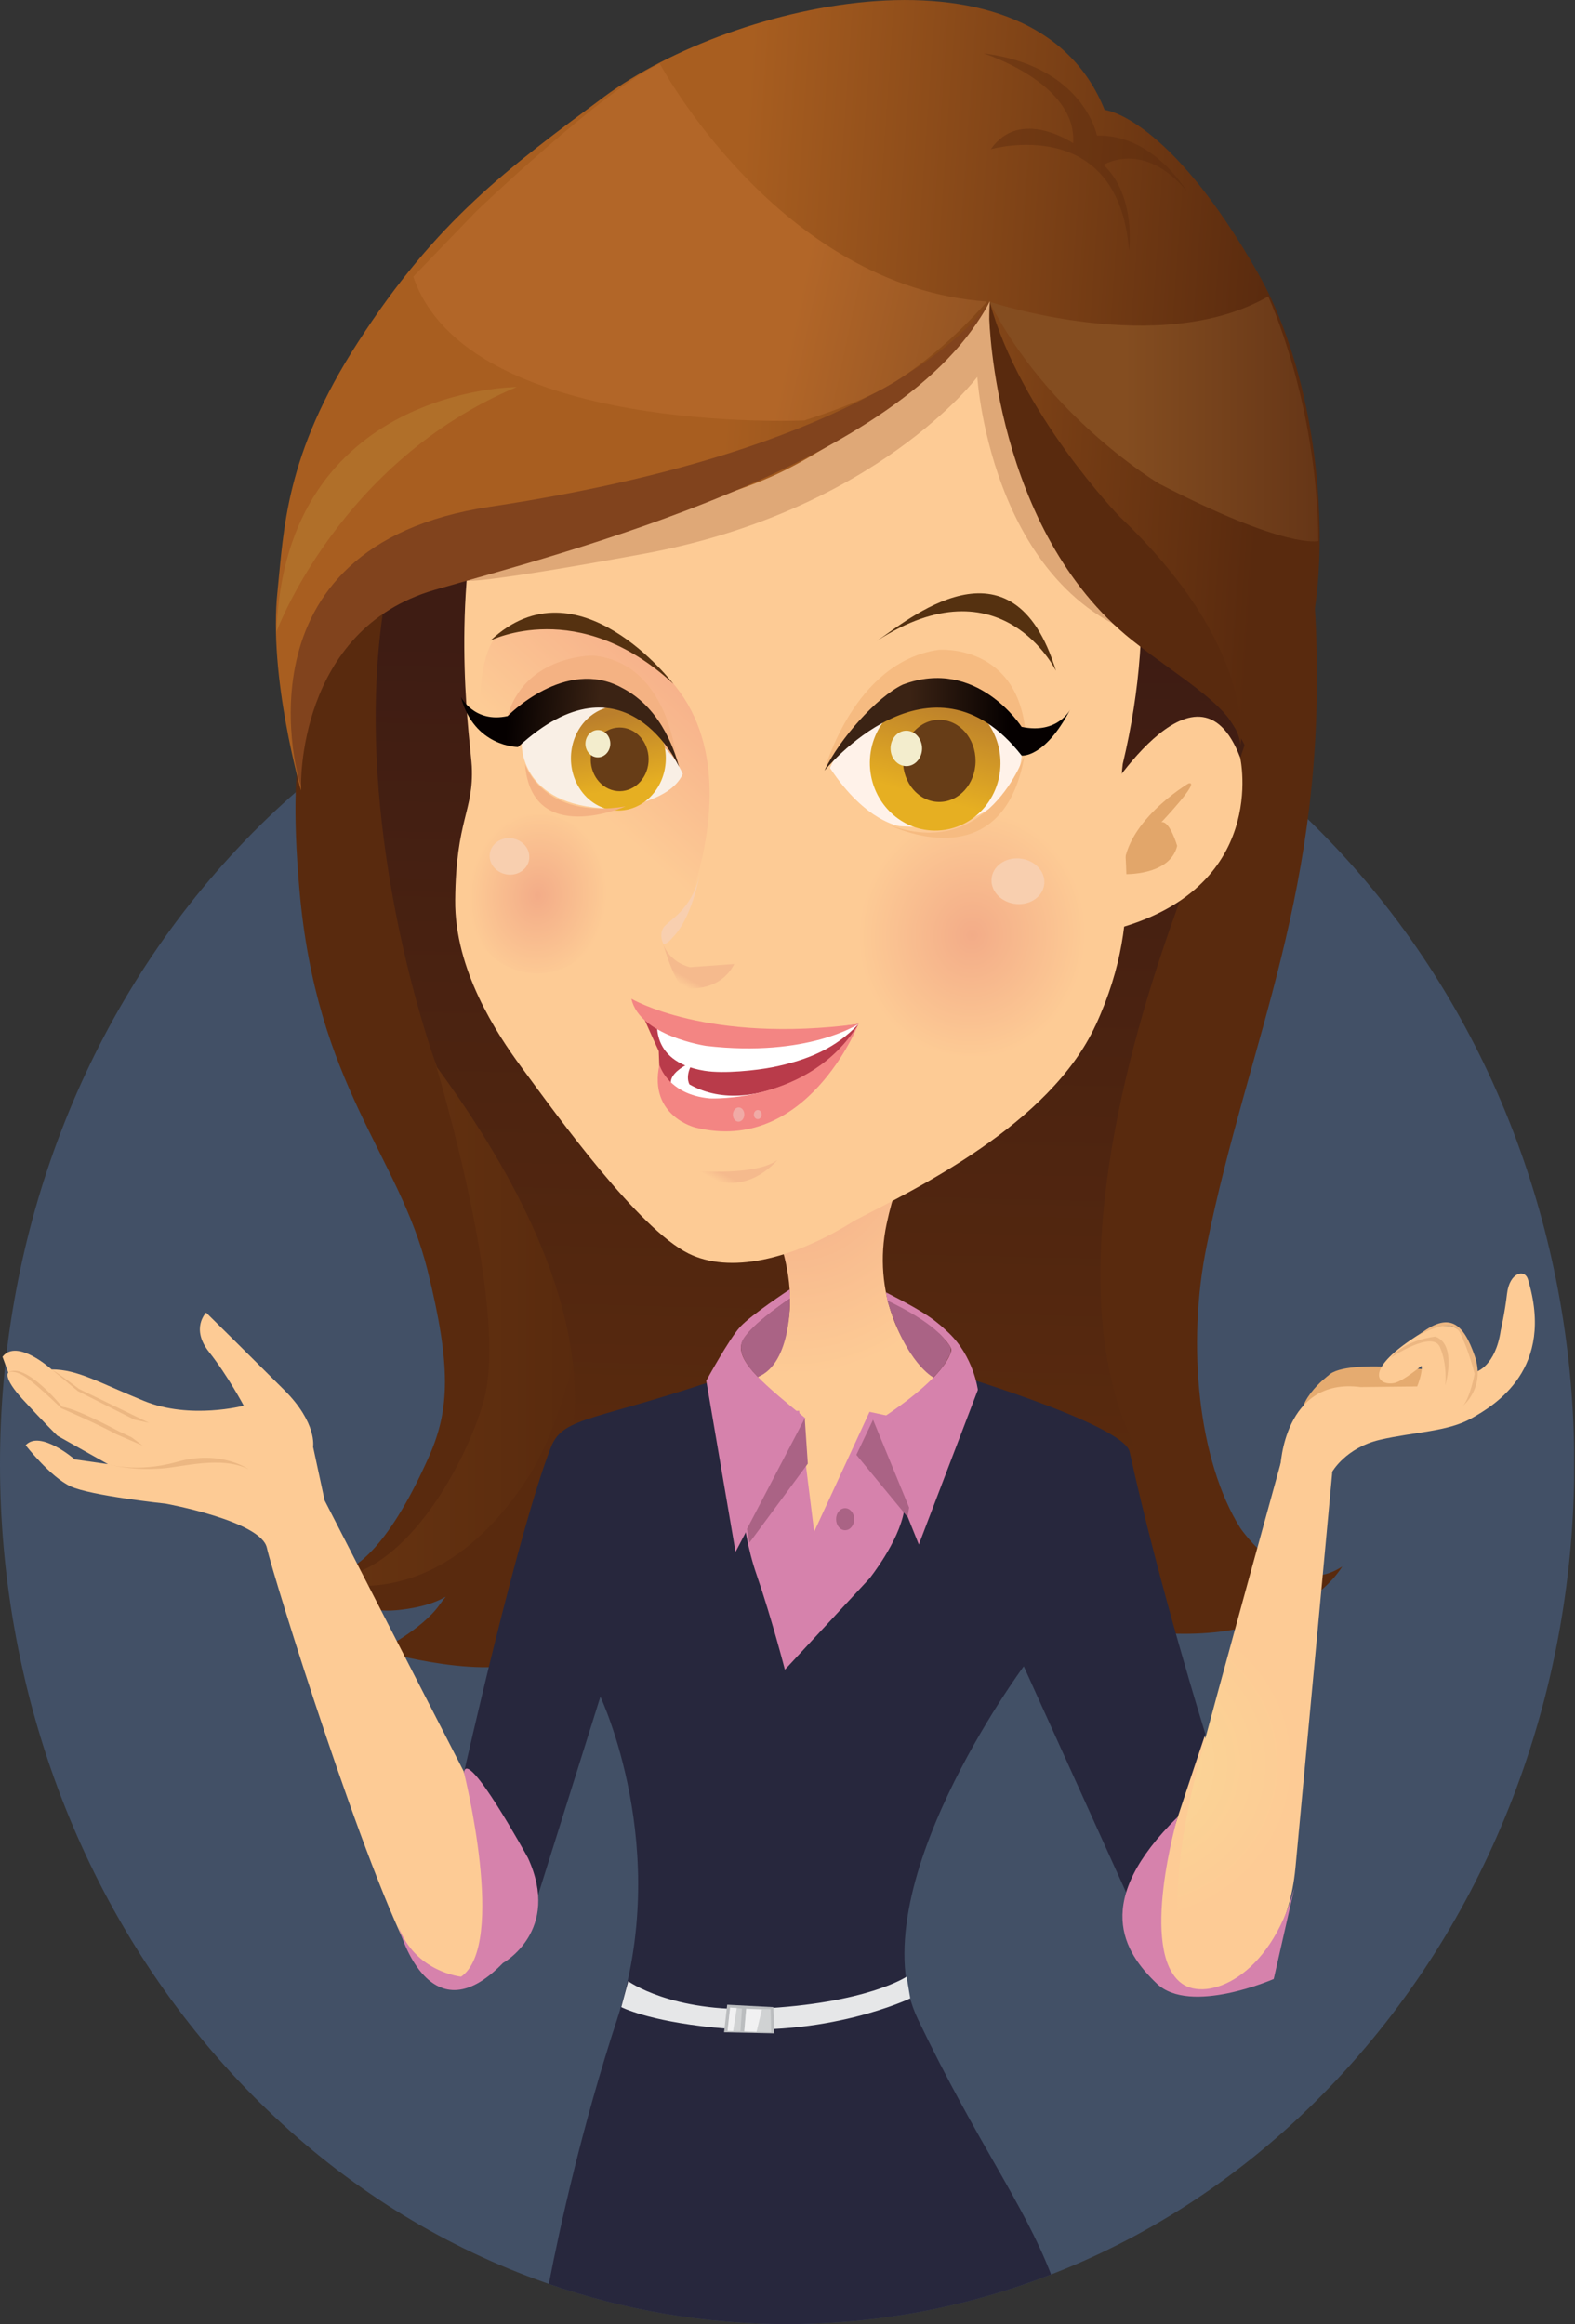 <svg width="267" height="394" viewBox="0 0 267 394" fill="none" xmlns="http://www.w3.org/2000/svg">
<rect x="0" y="0" width="267" height="394" fill="#333333" stroke="none"/>
<g clip-path="url(#clip0_17_329)">
<path d="M227.79 351.295C279.9 294.362 279.9 202.055 227.79 145.122C175.679 88.189 91.192 88.189 39.082 145.122C-13.028 202.055 -13.028 294.362 39.082 351.295C91.192 408.228 175.679 408.229 227.79 351.295Z" fill="#425066"/>
<path d="M60.634 89.376C60.634 89.376 61.671 51.409 120.335 29.751C161.704 14.514 220.106 34.081 223.08 106.373C224.946 151.144 211.685 175.956 204.588 211.057C201.088 228.071 203.185 247.752 210.258 259.042C210.258 259.042 218.622 271.457 227.537 265.568C227.537 265.568 219.747 279.481 193.975 276.58C193.975 276.58 181.392 274.314 170.85 268.904C147.16 256.751 117.863 259.042 131.618 272.581C131.618 272.581 107.218 270.185 91.238 280.692C83.838 285.535 64.406 279.855 64.406 279.855C64.406 279.855 71.622 276.24 74.557 271.997C75.729 270.307 78.368 267.545 78.368 267.545C78.368 267.545 77.698 271.91 67.388 272.964C57.11 274.018 50.22 264.836 50.22 264.836C50.22 264.836 59.597 276.675 72.85 246.636C76.159 239.013 76.55 231.704 72.475 215.343C67.555 195.654 53.657 184.267 50.754 150.743C48.522 124.947 51.911 117.899 60.634 89.376Z" fill="#592A0E"/>
<path opacity="0.2" d="M94.659 180.957C94.659 180.957 88.296 162.984 72.675 176.47C72.675 176.47 86.159 219.15 82.236 236.556C79.979 246.131 68.209 269.88 53.083 267.449C53.083 267.449 73.073 276.257 89.715 250.156C98.016 237.184 107.25 196.603 94.659 180.965V180.957Z" fill="url(#paint0_linear_17_329)"/>
<path d="M210.393 128.092C210.393 128.092 156.091 237.079 211.342 264.069C211.342 264.069 164.95 260.793 155.038 239.266L156.091 272.711H76.064C76.064 272.711 125.462 251.114 74.094 180.956C74.094 180.956 26.665 53.631 134.306 37.453C187.245 29.498 229.156 74.147 210.385 128.101L210.393 128.092Z" fill="url(#paint1_linear_17_329)"/>
<path d="M103.717 355.545C100.512 367.254 97.729 378.022 97.386 387.44C98.606 387.187 99.818 386.917 101.038 386.603C123.549 380.74 145.98 374.816 168.745 370.565C163.179 357.81 154.958 346.241 152.829 338.391C148.93 324.043 160.444 295.337 174.311 278.287C174.311 278.287 196.247 263.25 182.811 244.755C179.032 239.554 169.399 241.566 159.44 234.44C152.59 229.535 147.893 218.889 150.293 207.546C152.415 197.483 155.78 194.007 155.78 194.007L128.883 202.981C128.883 202.981 138.213 218.035 131.483 230.441C127.799 237.236 110.639 237.445 103.717 243.343C95.48 250.365 95.728 262.71 99.938 277.521C106.054 299.013 115.048 314.146 103.717 355.554V355.545Z" fill="url(#paint2_radial_17_329)"/>
<path d="M186.368 136.682C186.368 136.682 202.834 108.952 210.242 128.45C210.242 128.45 215.321 150.857 188.401 157.687L179.191 156.232L186.36 136.682H186.368Z" fill="#FDCB95"/>
<path d="M201.462 132.823C201.462 132.823 190.028 139.575 190.498 148.191C190.498 148.191 198.313 148.548 199.557 143.4C199.557 143.4 198.313 139.096 196.877 139.392C196.877 139.392 203.727 132.179 201.462 132.823Z" fill="#E2A66A"/>
<path d="M185.722 173.822C177.939 190.671 155.277 201.517 144.967 206.875C134.074 213.74 123.597 215.927 116.699 212.494C108.287 208.304 94.93 189.8 88.344 180.852C84.173 175.19 77.052 164.396 77.164 152.573C77.292 138.878 80.338 137.51 79.979 129.913C79.652 123.04 66.351 42.062 133.827 35.223C179.749 35.397 202.332 79.297 190.331 129.521C188.911 140.551 194.932 153.898 185.73 173.822H185.722Z" fill="#FDCB95"/>
<path d="M186.615 159.673C185.809 171.33 175.419 179.981 163.411 178.988C151.402 177.995 142.327 167.741 143.133 156.075C143.938 144.41 154.328 135.768 166.337 136.752C178.346 137.745 187.42 147.999 186.615 159.665V159.673Z" fill="url(#paint3_radial_17_329)"/>
<path d="M85.17 107.062C83.982 107.724 82.65 109.336 81.877 113.578C80.537 120.949 81.941 134.391 87.538 144.697C96.358 160.945 114.921 157.826 114.921 157.826C114.921 157.826 135.996 114.171 94.683 105.52C91.079 104.762 88.487 105.197 85.162 107.062H85.17Z" fill="url(#paint4_linear_17_329)"/>
<path d="M103.398 152.521C102.88 159.97 96.94 165.545 90.13 164.979C83.32 164.413 78.209 157.922 78.727 150.482C79.245 143.042 85.186 137.458 91.996 138.024C98.805 138.591 103.917 145.081 103.398 152.521Z" fill="url(#paint5_radial_17_329)"/>
<path d="M112.449 160.109C112.449 160.109 114.865 168.847 116.906 167.558C116.906 167.558 122.153 168.011 124.474 163.428L116.978 163.969C116.978 163.969 113.653 163.306 112.449 160.1V160.109Z" fill="url(#paint6_linear_17_329)"/>
<path d="M118.613 148.287C118.613 148.287 117.281 155.823 113.94 159.012C113.94 159.012 113.262 159.996 112.473 160.048C112.473 160.048 111.675 158.646 112.441 157.304C113.127 156.102 117.201 154.49 118.613 148.287Z" fill="#F8CFAF"/>
<path d="M177.038 149.768C176.887 151.902 174.766 153.462 172.294 153.253C169.822 153.044 167.94 151.153 168.091 149.019C168.243 146.884 170.364 145.325 172.836 145.534C175.308 145.743 177.19 147.634 177.038 149.768Z" fill="#F8CFAF"/>
<path d="M89.731 145.464C89.612 147.172 88.017 148.426 86.159 148.27C84.309 148.113 82.897 146.614 83.017 144.907C83.137 143.199 84.731 141.945 86.581 142.101C88.431 142.258 89.843 143.757 89.723 145.464H89.731Z" fill="#F8CFAF"/>
<path d="M140.709 130.201C140.709 130.201 148.412 110.912 166.72 119.738C166.72 119.738 172.405 124.529 173.203 128.101C173.203 128.101 172.732 141.57 152.55 140.063C152.55 140.063 146.785 139.409 140.709 130.201Z" fill="#FFF2E9"/>
<path d="M169.606 129.46C169.551 135.794 164.551 140.873 158.435 140.812C152.319 140.751 147.407 135.567 147.463 129.234C147.518 122.9 152.518 117.821 158.634 117.882C164.75 117.943 169.662 123.127 169.606 129.46Z" fill="url(#paint7_linear_17_329)"/>
<path d="M165.38 129.059C165.348 132.901 162.565 135.994 159.168 135.951C155.772 135.916 153.044 132.771 153.076 128.92C153.108 125.078 155.891 121.985 159.288 122.029C162.685 122.064 165.412 125.209 165.38 129.059Z" fill="#673D17"/>
<path d="M156.314 126.908C156.298 128.563 155.094 129.904 153.619 129.887C152.143 129.87 150.963 128.511 150.971 126.855C150.987 125.191 152.191 123.858 153.666 123.876C155.142 123.893 156.322 125.252 156.314 126.908Z" fill="#F3EDCD"/>
<path d="M139.744 130.68C139.744 130.68 144.688 112.202 159.113 110.163C159.113 110.163 173.043 108.987 173.928 125.157C173.928 125.157 167.82 114.92 155.572 118.814C143.316 122.709 139.744 130.68 139.744 130.68Z" fill="#F6BB81"/>
<path d="M139.744 130.68C139.744 130.68 157.797 108.395 173.203 128.101C173.203 128.101 177.102 128.572 181.432 120.278C181.432 120.278 179.319 124.521 173.187 123.223C173.187 123.223 165.603 111.313 153.029 116.07C148.667 118.161 142.375 125.148 139.752 130.68H139.744Z" fill="url(#paint8_linear_17_329)"/>
<path d="M173.697 127.997C173.697 127.997 167.501 146.179 150.652 139.81C150.652 139.81 169.981 149.663 173.697 127.997Z" fill="#F6BB81"/>
<path d="M115.75 131.22C115.75 131.22 108.558 114.354 93.973 119.86C93.973 119.86 89.3 123.188 88.439 125.949C88.439 125.949 87.857 136.648 103.351 137.083C103.351 137.083 113.43 136.412 115.75 131.211V131.22Z" fill="#F9EFE5"/>
<path d="M114.73 129.199C114.73 129.199 113.509 112.219 100.44 111.139C100.44 111.139 87.881 111.052 85.68 122.97C85.68 122.97 93.455 115.965 102.521 120.034C111.596 124.102 114.722 129.199 114.722 129.199H114.73Z" fill="#F4B283"/>
<path d="M96.82 127.753C96.413 132.623 99.667 136.927 104.092 137.371C108.518 137.815 112.433 134.226 112.84 129.356C113.246 124.486 109.985 120.182 105.567 119.738C101.142 119.294 97.227 122.883 96.82 127.753Z" fill="url(#paint9_linear_17_329)"/>
<path d="M100.161 128.241C99.914 131.212 101.899 133.834 104.603 134.104C107.298 134.374 109.69 132.188 109.937 129.217C110.184 126.246 108.199 123.624 105.496 123.354C102.8 123.084 100.408 125.27 100.161 128.241Z" fill="#673D17"/>
<path d="M99.252 125.871C99.14 127.143 100.002 128.276 101.158 128.389C102.314 128.502 103.343 127.561 103.454 126.289C103.566 125.017 102.705 123.885 101.549 123.771C100.392 123.658 99.364 124.599 99.252 125.871Z" fill="#F3EDCD"/>
<path d="M115.12 130.009C115.12 130.009 106.054 109.815 87.817 126.647C87.817 126.647 80.378 126.647 78.137 118.161C78.137 118.161 80.409 122.648 86.063 121.393C86.063 121.393 95.783 111.357 105.392 116.584C112.6 120.252 114.642 128.45 115.12 130.001V130.009Z" fill="url(#paint10_linear_17_329)"/>
<path d="M89.005 129.556C89.005 129.556 92.059 139.026 106.054 136.709C106.054 136.709 90.114 143.67 89.005 129.556Z" fill="#F4B283"/>
<path d="M117.855 198.503C117.855 198.503 128.221 199.365 131.762 196.664C131.762 196.664 125.917 204.017 117.855 198.503Z" fill="url(#paint11_linear_17_329)"/>
<path d="M148.651 108.647C153.571 105.459 171.632 89.594 179.016 113.726C179.016 113.726 169.83 94.926 148.651 108.647Z" fill="#553110"/>
<path d="M114.139 115.931C114.139 115.931 97.968 94.673 83.161 108.586C83.161 108.586 98.088 101.051 114.139 115.931Z" fill="#553110"/>
<path d="M108.159 169.997C108.159 169.997 119.466 177.812 145.541 173.586C145.541 173.586 138.604 187.09 127.296 190.662C127.296 190.662 113.494 191.707 111.851 182.839L111.675 178.195C111.675 178.195 108.326 170.973 108.159 170.006V169.997Z" fill="#B93B4A"/>
<path d="M111.572 172.053C111.572 172.053 109.443 179.92 119.442 181.532C122.719 182.063 128.293 181.453 130.941 180.93C137.073 179.711 141.769 177.62 145.541 173.595C145.541 173.595 126.842 179.693 111.572 172.053Z" fill="white"/>
<path d="M117.6 179.92C117.6 179.92 111.054 182.438 114.961 185.539C117.799 187.796 132.264 190.801 142.718 178.343C142.718 178.343 128.293 190.287 116.882 183.841C116.882 183.841 115.95 182.342 117.6 179.92Z" fill="white"/>
<path d="M107.035 169.318C107.035 169.318 119.905 176.975 145.541 173.587C145.541 173.587 136.985 179.302 119.721 177.307C119.721 177.307 108.406 175.634 107.035 169.318Z" fill="#F38583"/>
<path d="M111.787 180.504C111.787 180.504 113.159 185.566 120.327 186.21C120.327 186.21 137.176 187.055 145.477 173.709C145.477 173.709 136.746 195.811 117.887 191.15C117.887 191.15 109.921 189.242 111.787 180.504Z" fill="#F38583"/>
<path d="M126.18 189.033C126.132 189.695 125.662 190.2 125.128 190.157C124.593 190.113 124.195 189.538 124.242 188.867C124.29 188.197 124.761 187.7 125.295 187.744C125.829 187.787 126.228 188.362 126.18 189.033Z" fill="#F0AAA6"/>
<path d="M129.123 189.007C129.091 189.434 128.772 189.756 128.405 189.721C128.038 189.695 127.767 189.32 127.799 188.893C127.831 188.467 128.15 188.144 128.516 188.179C128.883 188.205 129.154 188.58 129.123 189.007Z" fill="#F0AAA6"/>
<path d="M34.95 222.522C34.95 222.522 32.255 225.196 35.444 229.213C38.626 233.229 41.321 238.308 41.321 238.308C41.321 238.308 32.263 240.712 24.424 237.506C16.586 234.3 13.157 232.157 8.747 232.157C8.747 232.157 2.871 226.808 0.423 230.014L1.403 232.689C1.403 232.689 0.423 233.49 3.851 237.236C7.28 240.983 9.728 243.396 9.728 243.396L18.3 248.214L12.671 247.412C12.671 247.412 6.794 242.333 4.346 245.008C4.346 245.008 8.508 250.357 11.937 251.968C15.366 253.571 28.1 254.913 28.1 254.913C28.1 254.913 44.264 257.858 45.244 262.405C46.225 266.953 62.141 318.058 70.227 332.502C78.304 346.955 92.267 321.264 96.429 302.271C96.429 302.271 109.491 262.606 109.802 261.874C116.882 245.234 109.802 229.369 93.862 249.102C91.342 252.221 88.83 261.865 88.83 261.865L79.397 301.827L55.036 254.373L53.075 245.278C53.075 245.278 53.808 241.261 48.179 235.642C42.549 230.023 34.95 222.531 34.95 222.531V222.522Z" fill="#FDCB95"/>
<path d="M18.3 248.205C18.3 248.205 21.729 249.346 27.399 248.954C30.875 248.719 37.549 246.759 42.15 249.085C42.15 249.085 37.43 245.731 30.022 247.83C23.109 249.782 18.3 248.205 18.3 248.205Z" fill="#ECB782"/>
<path d="M1.403 232.689C1.403 232.689 2.488 231.966 4.968 233.9C7.448 235.834 10.366 238.735 10.366 238.735C10.366 238.735 16.522 241.392 19.704 243.134L24.201 245.086L22.311 243.666L20.142 242.647C20.142 242.647 13.189 238.874 10.534 238.491C10.534 238.491 4.29 230.79 1.387 232.68L1.403 232.689Z" fill="#ECB782"/>
<path d="M8.747 232.149L13.197 235.834L22.758 240.669L25.27 241.218L13.372 235.451C13.372 235.451 10.486 233.212 8.739 232.149H8.747Z" fill="#ECB782"/>
<path d="M167.972 239.188C167.972 239.188 184.151 235.041 191.375 255.741C198.592 276.441 209.58 310.966 209.58 310.966C209.58 310.966 221.7 336.693 203.711 337.782C203.711 337.782 198.225 339.925 192.46 323.477C186.695 307.028 166.911 262.292 166.911 262.292C166.911 262.292 156.258 248.475 167.98 239.205L167.972 239.188Z" fill="#FDCB95"/>
<path d="M246.133 232.715C246.133 232.715 228.343 230.014 225.193 233.176C225.193 233.176 218.575 238.09 221.214 242.159C223.853 246.227 234.387 239.937 234.387 239.937C234.387 239.937 253.229 236.992 246.125 232.715H246.133Z" fill="#E5AB70"/>
<path d="M203.185 338.365C203.185 338.365 217.729 336.501 219.611 316.62C221.485 296.739 225.831 249.817 225.831 249.817C225.831 249.817 226.166 239.38 218.08 244.494C218.08 244.494 205.681 289.413 203.057 299.51C200.434 309.607 196.79 328.547 203.185 338.365Z" fill="url(#paint12_radial_17_329)"/>
<path d="M217.059 248.693C217.059 248.693 217.594 233.455 230.647 235.146L240.248 235.041C240.248 235.041 241.253 232.541 240.965 231.547C240.965 231.547 237.816 234.187 236.349 234.466C233.43 235.015 230.623 232.079 242.114 225.284C242.114 225.284 246.069 223.803 247.504 225.754C249.625 228.655 250.335 232.523 250.335 232.523C250.335 232.523 253.524 231.556 254.41 225.562C254.41 225.562 255.119 222.47 255.47 219.368C255.893 215.666 258.476 215.108 259.011 216.85C263.643 232.044 253.509 238.169 249.45 240.451C245.383 242.734 239.761 242.734 233.94 244.084C228.111 245.434 225.815 249.546 225.815 249.546C225.815 249.546 217.363 256.333 217.067 248.701L217.059 248.693Z" fill="#FDCB95"/>
<path d="M240.367 226.46C240.367 226.46 246.013 223.001 247.504 225.946C248.995 228.891 249.984 232.907 249.984 232.907C249.984 232.907 249.211 236.949 248.046 238.291C248.046 238.291 251.874 235.189 249.984 229.814C248.094 224.439 245.75 222.069 240.367 226.46Z" fill="#ECB782"/>
<path d="M235.774 230.162C235.774 230.162 242.823 225.414 244.107 228.376C245.391 231.338 245.016 234.84 245.016 234.84C245.016 234.84 247.034 227.906 243.334 226.599C243.334 226.599 238.286 227.061 235.766 230.162H235.774Z" fill="#ECB782"/>
<path d="M159.384 232.183C159.384 232.183 156.019 261.717 139.967 262.754C123.916 263.782 124.737 232.767 124.737 232.767C101.006 241.087 95.52 239.928 93.399 245.339C87.865 259.435 78.655 300.503 78.655 300.503L90.919 322.213L101.78 287.644C101.78 287.644 114.06 313.44 104.611 342.329C98.662 360.52 94.97 377.273 93.04 387.196C105.783 391.613 119.354 394 133.436 394C149.137 394 164.192 391.029 178.186 385.593C173.434 373.353 165.763 363.508 155.612 342.329C145.222 320.662 173.553 282.486 173.553 282.486L194.804 329.435C194.804 329.435 194.716 323.084 198.815 310.6C202.116 300.538 204.341 293.96 204.341 293.96C204.341 293.96 196.495 268.87 191.495 246.114C190.442 241.322 159.384 232.183 159.384 232.183Z" fill="#27273D"/>
<path d="M125.486 248.771C125.486 248.771 125.183 258.093 128.277 267.006C130.757 274.167 133.062 283.062 133.062 283.062L147.407 267.589C147.407 267.589 152.367 261.395 153.252 256.177C154.408 249.381 156.083 241.218 156.083 241.218L147.407 239.354L138.021 259.67L135.47 239.162L127.488 239.85L125.494 248.789L125.486 248.771Z" fill="#D682AC"/>
<path d="M133.891 218.593L133.939 220.144C133.939 220.144 126.635 224.979 125.75 227.688C124.705 230.868 130 235.041 136.554 240.46L124.689 263.094L119.729 234.074C119.729 234.074 123.581 227.026 125.439 224.979C127.336 222.888 133.891 218.593 133.891 218.593Z" fill="#D682AC"/>
<path d="M150.19 219.081L150.453 220.536C150.453 220.536 157.183 223.82 159.838 226.73C160.253 227.183 161.441 228.429 161.258 229.047C159.663 234.466 147.622 241.619 147.622 241.619L155.764 261.839L165.771 235.625C165.771 235.625 165.069 229.927 160.723 225.859C158.865 224.116 157.446 222.766 150.19 219.089V219.081Z" fill="#D682AC"/>
<path d="M136.427 240.451L126.627 259.208L127.041 261.543L136.945 248.135L136.427 240.451Z" fill="#AA6385"/>
<path d="M148.005 240.687L145.174 246.637L153.85 257.178L154.121 255.584L148.005 240.687Z" fill="#AA6385"/>
<path d="M106.5 335.883C106.5 335.883 113.9 341.232 128.724 340.526C146.96 339.655 153.69 335.107 153.69 335.107L154.312 338.784C154.312 338.784 139.967 345.649 120.933 343.715C109.762 342.582 105.32 340.265 105.32 340.265L106.5 335.883Z" fill="#E6E7E8"/>
<path d="M144.807 257.544C144.807 258.581 144.122 259.417 143.268 259.417C142.415 259.417 141.737 258.581 141.737 257.544C141.737 256.508 142.423 255.68 143.268 255.68C144.114 255.68 144.807 256.516 144.807 257.544Z" fill="#AA6385"/>
<path d="M199.636 308.021C199.636 308.021 192.962 330.882 200.346 336.266C204.596 339.358 215.273 335.403 219.428 320.079L215.927 335.499C215.927 335.499 201.765 341.693 196.096 336.274C190.426 330.856 185.116 322.344 199.636 308.03V308.021Z" fill="#D682AC"/>
<path d="M78.655 300.503C78.655 300.503 85.959 329.688 78.169 335.107C78.169 335.107 70.378 334.332 67.547 326.596C67.547 326.596 72.507 345.945 85.258 332.79C85.258 332.79 95.177 327.371 89.508 314.991C89.508 314.991 79.15 296.077 78.663 300.503H78.655Z" fill="#D682AC"/>
<path d="M123.278 339.855L131.092 340.265L131.268 344.708L122.751 344.525L123.278 339.855Z" fill="#BBBDBF"/>
<path d="M123.772 340.343L123.333 344.298L125.526 344.325L125.781 340.509L123.772 340.343Z" fill="#D0D2D3"/>
<path d="M126.499 340.544L126.172 344.368L130.733 344.542L130.638 340.605L126.499 340.544Z" fill="#D0D2D3"/>
<path d="M126.499 340.544L129.162 340.674L128.245 344.464L126.172 344.368L126.499 340.544Z" fill="#F1F1F2"/>
<path d="M124.896 340.422L124.282 344.325L123.333 344.298L123.772 340.343L124.896 340.422Z" fill="#F1F1F2"/>
<path d="M133.915 220.144C133.915 220.144 134.29 231.077 128.493 233.43C128.493 233.43 124.386 229.753 125.981 227.044C127.576 224.334 133.532 220.388 133.915 220.135V220.144Z" fill="#AA6385"/>
<path d="M150.445 220.509C150.445 220.509 157.956 223.837 160.484 227.514C160.484 227.514 161.68 228.481 161.018 229.692C160.357 230.903 160.085 231.626 158.228 233.516C158.228 233.516 153.563 231.112 150.445 220.518V220.509Z" fill="#AA6385"/>
<path d="M79.046 98.436C79.046 98.436 80.457 99.151 109.02 93.906C148.611 86.641 165.675 63.902 165.675 63.902C165.675 63.902 168.147 103.76 198.847 109.222L174.582 45.084H158.084L78.288 91.432L79.046 98.436Z" fill="#DFA877"/>
<path d="M71.495 98.385C71.495 98.385 49.901 103.246 51.033 134.008C51.033 134.008 45.476 114.711 47.046 100.223C48.131 89.864 48.282 77.197 60.674 58.031C73.967 37.392 86.175 28.453 102.489 16.352C124.41 0.157 175.284 -11.36 187.261 18.635C187.261 18.635 198.065 19.628 213.28 46.339C226.556 69.705 226.214 108.891 217.57 117.507C217.57 117.507 221.246 138.155 214.181 157.069C214.181 157.069 220.831 140.211 208.001 121.297L203.583 106.051L187.061 86.484C187.061 86.484 183.369 81.893 179.845 75.69C179.845 75.69 166.68 67.37 167.804 51.035C167.804 51.035 163.028 61.995 145.206 72.684C127.831 83.095 132.743 81.588 71.503 98.376L71.495 98.385Z" fill="url(#paint13_linear_17_329)"/>
<path d="M167.796 50.939C167.796 50.939 154.328 75.202 83.009 85.918C38.586 92.6 50.715 132.954 51.033 133.381C51.033 133.381 50.268 106.783 73.68 100.005C95.026 93.828 153.922 78.957 167.796 50.939Z" fill="#81431D"/>
<path d="M167.717 54.075C167.717 54.075 168.514 89.864 191.878 108.508C200.521 115.373 209.779 120.243 210.29 126.315C210.29 126.315 213.296 109.919 189.741 87.521C189.741 87.521 172.932 70.062 167.796 51.235L167.717 54.067V54.075Z" fill="#592A0E"/>
<path opacity="0.4" d="M185.961 23C185.961 23 183.736 11.212 166.736 9.052C166.736 9.052 182.636 14.061 181.926 24.28C181.926 24.28 172.932 18.13 167.972 25.299C167.972 25.299 189.565 19.088 191.407 42.506C191.407 42.506 192.667 33.288 187.093 27.957C187.093 27.957 193.823 23.644 201.143 32.365C201.143 32.365 195.41 22.695 185.961 22.991V23Z" fill="#592A0E"/>
<path d="M87.594 65.61C87.594 65.61 48.322 65.714 46.871 107.088C46.871 107.088 57.5 78.26 87.594 65.61Z" fill="#B06F29"/>
<path d="M111.851 10.794C111.851 10.794 132.033 48.648 167.31 51.122C167.31 51.122 160.971 58.693 152.574 64.172C145.987 68.511 136.993 70.968 136.419 71.281C136.419 71.281 79.277 73.886 70.059 46.905L80.681 35.885C80.681 35.885 102.298 15.15 111.859 10.803L111.851 10.794Z" fill="url(#paint14_linear_17_329)"/>
<path d="M167.717 51.139C167.717 51.139 196.654 60.836 214.994 50.251C214.994 50.251 223.295 67.962 223.494 91.729C223.494 91.729 218.064 93.184 196.511 82.006C196.511 82.006 177.708 70.837 167.717 51.131V51.139Z" fill="url(#paint15_linear_17_329)"/>
</g>
<defs>
<linearGradient id="paint0_linear_17_329" x1="53.083" y1="220.16" x2="100.839" y2="220.16" gradientUnits="userSpaceOnUse">
<stop stop-color="#A85E20"/>
<stop offset="0.95" stop-color="#592A0E"/>
</linearGradient>
<linearGradient id="paint1_linear_17_329" x1="141.227" y1="14.505" x2="135.793" y2="246.45" gradientUnits="userSpaceOnUse">
<stop offset="0.41" stop-color="#3E1C13"/>
<stop offset="1" stop-color="#592A0E"/>
</linearGradient>
<radialGradient id="paint2_radial_17_329" cx="0" cy="0" r="1" gradientUnits="userSpaceOnUse" gradientTransform="translate(134.688 194.356) scale(35.436 38.716)">
<stop stop-color="#F3AC88"/>
<stop offset="1" stop-color="#FDCB95"/>
</radialGradient>
<radialGradient id="paint3_radial_17_329" cx="0" cy="0" r="1" gradientUnits="userSpaceOnUse" gradientTransform="translate(164.805 158.538) rotate(4.718) scale(19.315 21.08)">
<stop stop-color="#F3AC88"/>
<stop offset="1" stop-color="#FDCB95"/>
</radialGradient>
<linearGradient id="paint4_linear_17_329" x1="98.06" y1="134.757" x2="130.603" y2="98.941" gradientUnits="userSpaceOnUse">
<stop stop-color="#FDCB95"/>
<stop offset="1" stop-color="#F19B82"/>
</linearGradient>
<radialGradient id="paint5_radial_17_329" cx="0" cy="0" r="1" gradientUnits="userSpaceOnUse" gradientTransform="translate(91.158 151.826) rotate(4.729) scale(11.742 14.394)">
<stop stop-color="#F3AC88"/>
<stop offset="1" stop-color="#FDCB95"/>
</radialGradient>
<linearGradient id="paint6_linear_17_329" x1="116.016" y1="167.211" x2="120.189" y2="159.442" gradientUnits="userSpaceOnUse">
<stop stop-color="#FDCB95"/>
<stop offset="0.17" stop-color="#F5BA8D"/>
</linearGradient>
<linearGradient id="paint7_linear_17_329" x1="155.013" y1="144.321" x2="163.501" y2="113.91" gradientUnits="userSpaceOnUse">
<stop offset="0.3" stop-color="#E6AF22"/>
<stop offset="0.82" stop-color="#BB7F2B"/>
</linearGradient>
<linearGradient id="paint8_linear_17_329" x1="139.296" y1="122.76" x2="180.762" y2="122.966" gradientUnits="userSpaceOnUse">
<stop offset="0.36" stop-color="#3B2314"/>
<stop offset="0.77" stop-color="#050000"/>
</linearGradient>
<linearGradient id="paint9_linear_17_329" x1="105.959" y1="141.037" x2="101.526" y2="116.937" gradientUnits="userSpaceOnUse">
<stop offset="0.3" stop-color="#E6AF22"/>
<stop offset="0.82" stop-color="#BB7F2B"/>
</linearGradient>
<linearGradient id="paint10_linear_17_329" x1="115.005" y1="123.718" x2="77.352" y2="120.576" gradientUnits="userSpaceOnUse">
<stop offset="0.36" stop-color="#3B2314"/>
<stop offset="0.77" stop-color="#050000"/>
</linearGradient>
<linearGradient id="paint11_linear_17_329" x1="123.228" y1="201.111" x2="127.752" y2="192.666" gradientUnits="userSpaceOnUse">
<stop stop-color="#FDCB95"/>
<stop offset="0.17" stop-color="#F5BA8D"/>
</linearGradient>
<radialGradient id="paint12_radial_17_329" cx="0" cy="0" r="1" gradientUnits="userSpaceOnUse" gradientTransform="translate(191.952 299.111) rotate(-5.176) scale(27.892 26.883)">
<stop stop-color="#F9D896"/>
<stop offset="1" stop-color="#FDCB95"/>
</radialGradient>
<linearGradient id="paint13_linear_17_329" x1="49.236" y1="67.198" x2="224.369" y2="79.448" gradientUnits="userSpaceOnUse">
<stop offset="0.42" stop-color="#A85E20"/>
<stop offset="0.94" stop-color="#592A0E"/>
</linearGradient>
<linearGradient id="paint14_linear_17_329" x1="187.229" y1="60.243" x2="135.708" y2="49.135" gradientUnits="userSpaceOnUse">
<stop offset="0.41" stop-color="#935423"/>
<stop offset="1" stop-color="#B26628"/>
</linearGradient>
<linearGradient id="paint15_linear_17_329" x1="167.717" y1="71.02" x2="223.494" y2="71.02" gradientUnits="userSpaceOnUse">
<stop offset="0.41" stop-color="#844D20"/>
<stop offset="1" stop-color="#663617"/>
</linearGradient>
<clipPath id="clip0_17_329">
<rect width="266.583" height="393.583" fill="white" transform="scale(1.001)"/>
</clipPath>
</defs>
</svg>
